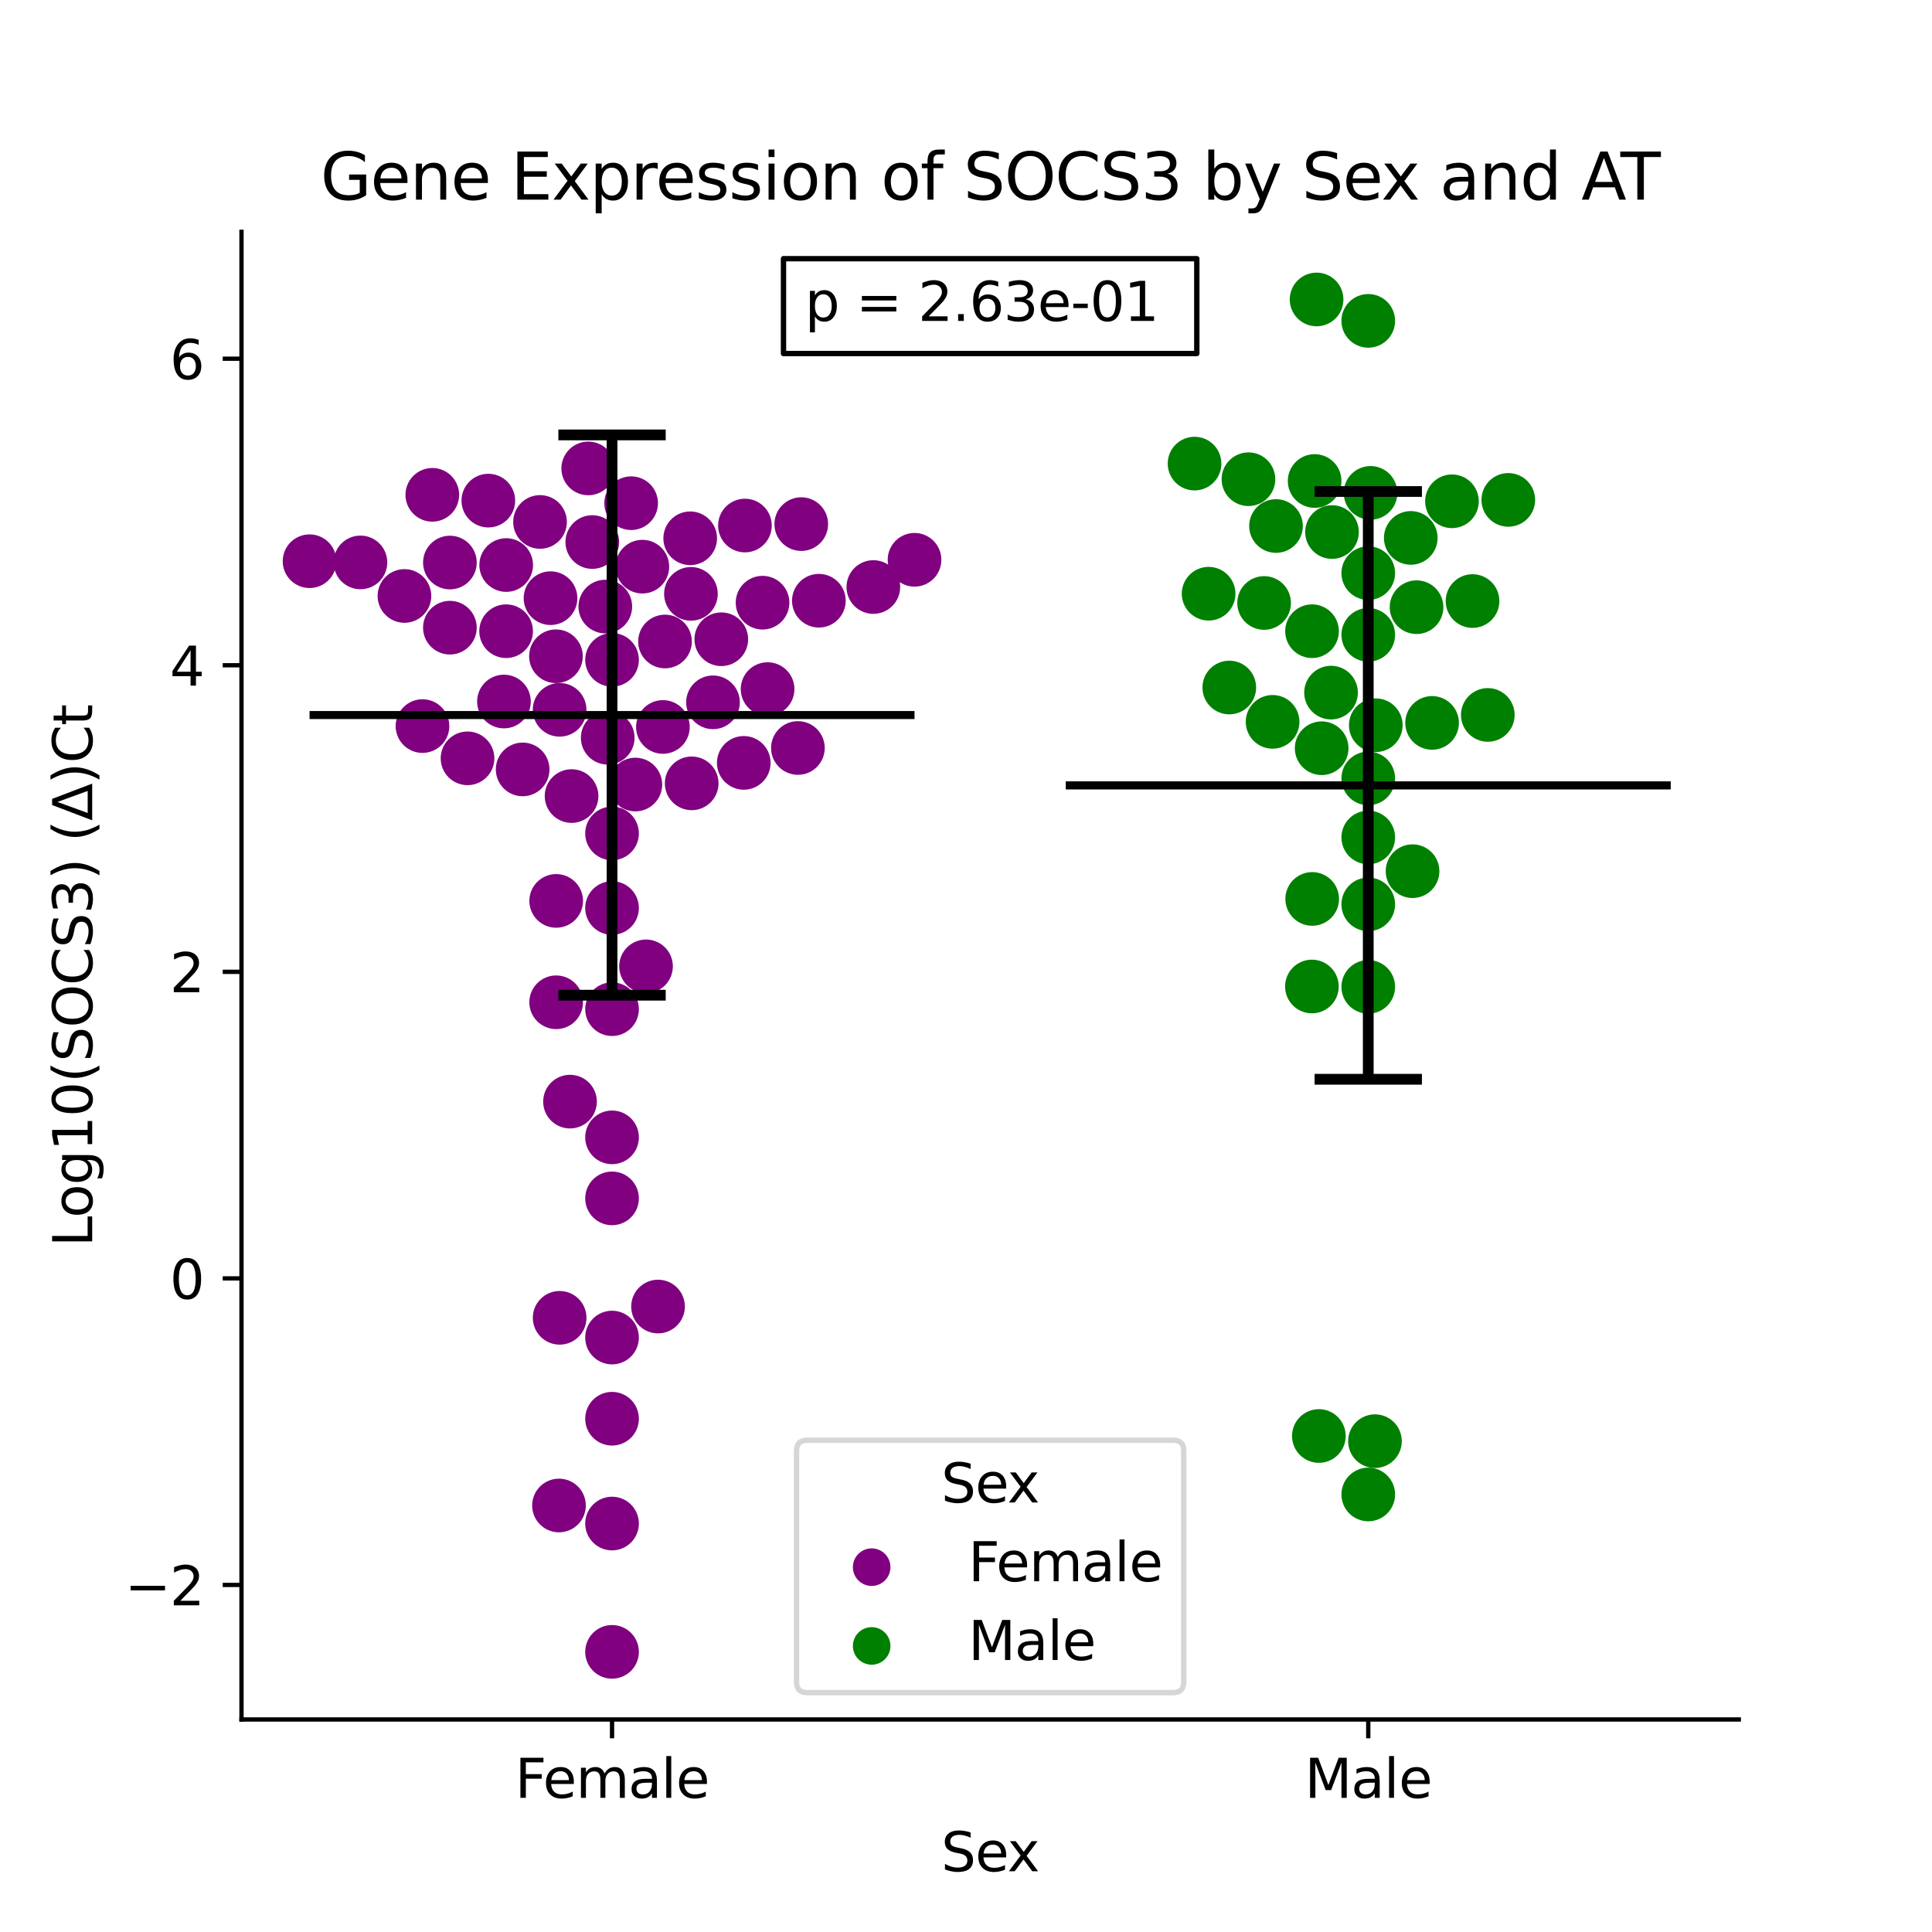 <?xml version="1.0" encoding="utf-8" standalone="no"?>
<!DOCTYPE svg PUBLIC "-//W3C//DTD SVG 1.1//EN"
  "http://www.w3.org/Graphics/SVG/1.1/DTD/svg11.dtd">
<svg xmlns:xlink="http://www.w3.org/1999/xlink" width="360pt" height="360pt" viewBox="0 0 360 360" xmlns="http://www.w3.org/2000/svg" version="1.1">
 <defs>
  <style type="text/css">*{stroke-linejoin: round; stroke-linecap: butt}</style>
 </defs>
 <g id="figure_1">
  <g id="patch_1">
   <path d="M 0 360 
L 360 360 
L 360 0 
L 0 0 
z
" style="fill: #ffffff"/>
  </g>
  <g id="axes_1">
   <g id="patch_2">
    <path d="M 45 320.4 
L 324 320.4 
L 324 43.2 
L 45 43.2 
z
" style="fill: #ffffff"/>
   </g>
   <g id="PathCollection_1">
    <defs>
     <path id="C0_0_de89e93b47" d="M 0 5 
C 1.326 5 2.598 4.473 3.536 3.536 
C 4.473 2.598 5 1.326 5 -0 
C 5 -1.326 4.473 -2.598 3.536 -3.536 
C 2.598 -4.473 1.326 -5 0 -5 
C -1.326 -5 -2.598 -4.473 -3.536 -3.536 
C -4.473 -2.598 -5 -1.326 -5 0 
C -5 1.326 -4.473 2.598 -3.536 3.536 
C -2.598 4.473 -1.326 5 0 5 
z
"/>
    </defs>
    <g clip-path="url(#p21f72c6b9f)">
     <use xlink:href="#C0_0_de89e93b47" x="123.913" y="119.534" style="fill: #800080"/>
    </g>
    <g clip-path="url(#p21f72c6b9f)">
     <use xlink:href="#C0_0_de89e93b47" x="114.045" y="169.196" style="fill: #800080"/>
    </g>
    <g clip-path="url(#p21f72c6b9f)">
     <use xlink:href="#C0_0_de89e93b47" x="57.682" y="104.575" style="fill: #800080"/>
    </g>
    <g clip-path="url(#p21f72c6b9f)">
     <use xlink:href="#C0_0_de89e93b47" x="170.409" y="104.309" style="fill: #800080"/>
    </g>
    <g clip-path="url(#p21f72c6b9f)">
     <use xlink:href="#C0_0_de89e93b47" x="132.855" y="130.869" style="fill: #800080"/>
    </g>
    <g clip-path="url(#p21f72c6b9f)">
     <use xlink:href="#C0_0_de89e93b47" x="128.745" y="110.656" style="fill: #800080"/>
    </g>
    <g clip-path="url(#p21f72c6b9f)">
     <use xlink:href="#C0_0_de89e93b47" x="102.582" y="111.461" style="fill: #800080"/>
    </g>
    <g clip-path="url(#p21f72c6b9f)">
     <use xlink:href="#C0_0_de89e93b47" x="93.903" y="130.717" style="fill: #800080"/>
    </g>
    <g clip-path="url(#p21f72c6b9f)">
     <use xlink:href="#C0_0_de89e93b47" x="143.03" y="128.403" style="fill: #800080"/>
    </g>
    <g clip-path="url(#p21f72c6b9f)">
     <use xlink:href="#C0_0_de89e93b47" x="114.045" y="211.93" style="fill: #800080"/>
    </g>
    <g clip-path="url(#p21f72c6b9f)">
     <use xlink:href="#C0_0_de89e93b47" x="117.605" y="93.762" style="fill: #800080"/>
    </g>
    <g clip-path="url(#p21f72c6b9f)">
     <use xlink:href="#C0_0_de89e93b47" x="114.045" y="122.953" style="fill: #800080"/>
    </g>
    <g clip-path="url(#p21f72c6b9f)">
     <use xlink:href="#C0_0_de89e93b47" x="75.361" y="111.047" style="fill: #800080"/>
    </g>
    <g clip-path="url(#p21f72c6b9f)">
     <use xlink:href="#C0_0_de89e93b47" x="138.807" y="97.927" style="fill: #800080"/>
    </g>
    <g clip-path="url(#p21f72c6b9f)">
     <use xlink:href="#C0_0_de89e93b47" x="106.503" y="148.335" style="fill: #800080"/>
    </g>
    <g clip-path="url(#p21f72c6b9f)">
     <use xlink:href="#C0_0_de89e93b47" x="113.24" y="137.472" style="fill: #800080"/>
    </g>
    <g clip-path="url(#p21f72c6b9f)">
     <use xlink:href="#C0_0_de89e93b47" x="149.303" y="97.66" style="fill: #800080"/>
    </g>
    <g clip-path="url(#p21f72c6b9f)">
     <use xlink:href="#C0_0_de89e93b47" x="80.553" y="92.203" style="fill: #800080"/>
    </g>
    <g clip-path="url(#p21f72c6b9f)">
     <use xlink:href="#C0_0_de89e93b47" x="83.832" y="104.822" style="fill: #800080"/>
    </g>
    <g clip-path="url(#p21f72c6b9f)">
     <use xlink:href="#C0_0_de89e93b47" x="103.593" y="122.285" style="fill: #800080"/>
    </g>
    <g clip-path="url(#p21f72c6b9f)">
     <use xlink:href="#C0_0_de89e93b47" x="109.607" y="87.282" style="fill: #800080"/>
    </g>
    <g clip-path="url(#p21f72c6b9f)">
     <use xlink:href="#C0_0_de89e93b47" x="100.627" y="97.257" style="fill: #800080"/>
    </g>
    <g clip-path="url(#p21f72c6b9f)">
     <use xlink:href="#C0_0_de89e93b47" x="123.525" y="135.457" style="fill: #800080"/>
    </g>
    <g clip-path="url(#p21f72c6b9f)">
     <use xlink:href="#C0_0_de89e93b47" x="120.378" y="180.067" style="fill: #800080"/>
    </g>
    <g clip-path="url(#p21f72c6b9f)">
     <use xlink:href="#C0_0_de89e93b47" x="110.363" y="101.002" style="fill: #800080"/>
    </g>
    <g clip-path="url(#p21f72c6b9f)">
     <use xlink:href="#C0_0_de89e93b47" x="90.992" y="93.283" style="fill: #800080"/>
    </g>
    <g clip-path="url(#p21f72c6b9f)">
     <use xlink:href="#C0_0_de89e93b47" x="94.307" y="117.617" style="fill: #800080"/>
    </g>
    <g clip-path="url(#p21f72c6b9f)">
     <use xlink:href="#C0_0_de89e93b47" x="87.116" y="141.304" style="fill: #800080"/>
    </g>
    <g clip-path="url(#p21f72c6b9f)">
     <use xlink:href="#C0_0_de89e93b47" x="94.321" y="105.288" style="fill: #800080"/>
    </g>
    <g clip-path="url(#p21f72c6b9f)">
     <use xlink:href="#C0_0_de89e93b47" x="118.388" y="146.188" style="fill: #800080"/>
    </g>
    <g clip-path="url(#p21f72c6b9f)">
     <use xlink:href="#C0_0_de89e93b47" x="119.694" y="105.588" style="fill: #800080"/>
    </g>
    <g clip-path="url(#p21f72c6b9f)">
     <use xlink:href="#C0_0_de89e93b47" x="114.045" y="283.891" style="fill: #800080"/>
    </g>
    <g clip-path="url(#p21f72c6b9f)">
     <use xlink:href="#C0_0_de89e93b47" x="114.045" y="307.8" style="fill: #800080"/>
    </g>
    <g clip-path="url(#p21f72c6b9f)">
     <use xlink:href="#C0_0_de89e93b47" x="114.045" y="188.043" style="fill: #800080"/>
    </g>
    <g clip-path="url(#p21f72c6b9f)">
     <use xlink:href="#C0_0_de89e93b47" x="162.735" y="109.383" style="fill: #800080"/>
    </g>
    <g clip-path="url(#p21f72c6b9f)">
     <use xlink:href="#C0_0_de89e93b47" x="114.045" y="155.292" style="fill: #800080"/>
    </g>
    <g clip-path="url(#p21f72c6b9f)">
     <use xlink:href="#C0_0_de89e93b47" x="103.638" y="167.871" style="fill: #800080"/>
    </g>
    <g clip-path="url(#p21f72c6b9f)">
     <use xlink:href="#C0_0_de89e93b47" x="128.608" y="100.303" style="fill: #800080"/>
    </g>
    <g clip-path="url(#p21f72c6b9f)">
     <use xlink:href="#C0_0_de89e93b47" x="104.277" y="132.264" style="fill: #800080"/>
    </g>
    <g clip-path="url(#p21f72c6b9f)">
     <use xlink:href="#C0_0_de89e93b47" x="152.583" y="111.935" style="fill: #800080"/>
    </g>
    <g clip-path="url(#p21f72c6b9f)">
     <use xlink:href="#C0_0_de89e93b47" x="138.591" y="142.15" style="fill: #800080"/>
    </g>
    <g clip-path="url(#p21f72c6b9f)">
     <use xlink:href="#C0_0_de89e93b47" x="106.212" y="205.272" style="fill: #800080"/>
    </g>
    <g clip-path="url(#p21f72c6b9f)">
     <use xlink:href="#C0_0_de89e93b47" x="128.885" y="145.966" style="fill: #800080"/>
    </g>
    <g clip-path="url(#p21f72c6b9f)">
     <use xlink:href="#C0_0_de89e93b47" x="103.632" y="186.76" style="fill: #800080"/>
    </g>
    <g clip-path="url(#p21f72c6b9f)">
     <use xlink:href="#C0_0_de89e93b47" x="142.09" y="112.302" style="fill: #800080"/>
    </g>
    <g clip-path="url(#p21f72c6b9f)">
     <use xlink:href="#C0_0_de89e93b47" x="83.83" y="116.958" style="fill: #800080"/>
    </g>
    <g clip-path="url(#p21f72c6b9f)">
     <use xlink:href="#C0_0_de89e93b47" x="104.281" y="245.556" style="fill: #800080"/>
    </g>
    <g clip-path="url(#p21f72c6b9f)">
     <use xlink:href="#C0_0_de89e93b47" x="114.045" y="264.36" style="fill: #800080"/>
    </g>
    <g clip-path="url(#p21f72c6b9f)">
     <use xlink:href="#C0_0_de89e93b47" x="104.158" y="280.526" style="fill: #800080"/>
    </g>
    <g clip-path="url(#p21f72c6b9f)">
     <use xlink:href="#C0_0_de89e93b47" x="114.045" y="223.299" style="fill: #800080"/>
    </g>
    <g clip-path="url(#p21f72c6b9f)">
     <use xlink:href="#C0_0_de89e93b47" x="148.679" y="139.376" style="fill: #800080"/>
    </g>
    <g clip-path="url(#p21f72c6b9f)">
     <use xlink:href="#C0_0_de89e93b47" x="67.163" y="104.798" style="fill: #800080"/>
    </g>
    <g clip-path="url(#p21f72c6b9f)">
     <use xlink:href="#C0_0_de89e93b47" x="134.403" y="119.115" style="fill: #800080"/>
    </g>
    <g clip-path="url(#p21f72c6b9f)">
     <use xlink:href="#C0_0_de89e93b47" x="97.389" y="143.369" style="fill: #800080"/>
    </g>
    <g clip-path="url(#p21f72c6b9f)">
     <use xlink:href="#C0_0_de89e93b47" x="78.724" y="135.294" style="fill: #800080"/>
    </g>
    <g clip-path="url(#p21f72c6b9f)">
     <use xlink:href="#C0_0_de89e93b47" x="112.789" y="113.025" style="fill: #800080"/>
    </g>
    <g clip-path="url(#p21f72c6b9f)">
     <use xlink:href="#C0_0_de89e93b47" x="122.615" y="243.455" style="fill: #800080"/>
    </g>
    <g clip-path="url(#p21f72c6b9f)">
     <use xlink:href="#C0_0_de89e93b47" x="114.045" y="249.234" style="fill: #800080"/>
    </g>
   </g>
   <g id="PathCollection_2">
    <defs>
     <path id="C1_0_05f753db45" d="M 0 5 
C 1.326 5 2.598 4.473 3.536 3.536 
C 4.473 2.598 5 1.326 5 -0 
C 5 -1.326 4.473 -2.598 3.536 -3.536 
C 2.598 -4.473 1.326 -5 0 -5 
C -1.326 -5 -2.598 -4.473 -3.536 -3.536 
C -4.473 -2.598 -5 -1.326 -5 0 
C -5 1.326 -4.473 2.598 -3.536 3.536 
C -2.598 4.473 -1.326 5 0 5 
z
"/>
    </defs>
    <g clip-path="url(#p21f72c6b9f)">
     <use xlink:href="#C1_0_05f753db45" x="254.955" y="59.788" style="fill: #008000"/>
    </g>
    <g clip-path="url(#p21f72c6b9f)">
     <use xlink:href="#C1_0_05f753db45" x="225.207" y="110.63" style="fill: #008000"/>
    </g>
    <g clip-path="url(#p21f72c6b9f)">
     <use xlink:href="#C1_0_05f753db45" x="237.128" y="134.506" style="fill: #008000"/>
    </g>
    <g clip-path="url(#p21f72c6b9f)">
     <use xlink:href="#C1_0_05f753db45" x="254.955" y="183.886" style="fill: #008000"/>
    </g>
    <g clip-path="url(#p21f72c6b9f)">
     <use xlink:href="#C1_0_05f753db45" x="222.586" y="86.383" style="fill: #008000"/>
    </g>
    <g clip-path="url(#p21f72c6b9f)">
     <use xlink:href="#C1_0_05f753db45" x="232.631" y="89.296" style="fill: #008000"/>
    </g>
    <g clip-path="url(#p21f72c6b9f)">
     <use xlink:href="#C1_0_05f753db45" x="255.379" y="91.842" style="fill: #008000"/>
    </g>
    <g clip-path="url(#p21f72c6b9f)">
     <use xlink:href="#C1_0_05f753db45" x="245.753" y="267.577" style="fill: #008000"/>
    </g>
    <g clip-path="url(#p21f72c6b9f)">
     <use xlink:href="#C1_0_05f753db45" x="254.955" y="168.512" style="fill: #008000"/>
    </g>
    <g clip-path="url(#p21f72c6b9f)">
     <use xlink:href="#C1_0_05f753db45" x="254.955" y="278.471" style="fill: #008000"/>
    </g>
    <g clip-path="url(#p21f72c6b9f)">
     <use xlink:href="#C1_0_05f753db45" x="263.954" y="113.142" style="fill: #008000"/>
    </g>
    <g clip-path="url(#p21f72c6b9f)">
     <use xlink:href="#C1_0_05f753db45" x="256.357" y="135.135" style="fill: #008000"/>
    </g>
    <g clip-path="url(#p21f72c6b9f)">
     <use xlink:href="#C1_0_05f753db45" x="244.508" y="167.502" style="fill: #008000"/>
    </g>
    <g clip-path="url(#p21f72c6b9f)">
     <use xlink:href="#C1_0_05f753db45" x="246.272" y="139.422" style="fill: #008000"/>
    </g>
    <g clip-path="url(#p21f72c6b9f)">
     <use xlink:href="#C1_0_05f753db45" x="229.059" y="128.108" style="fill: #008000"/>
    </g>
    <g clip-path="url(#p21f72c6b9f)">
     <use xlink:href="#C1_0_05f753db45" x="277.23" y="133.217" style="fill: #008000"/>
    </g>
    <g clip-path="url(#p21f72c6b9f)">
     <use xlink:href="#C1_0_05f753db45" x="266.847" y="134.702" style="fill: #008000"/>
    </g>
    <g clip-path="url(#p21f72c6b9f)">
     <use xlink:href="#C1_0_05f753db45" x="248.019" y="129.057" style="fill: #008000"/>
    </g>
    <g clip-path="url(#p21f72c6b9f)">
     <use xlink:href="#C1_0_05f753db45" x="263.208" y="162.331" style="fill: #008000"/>
    </g>
    <g clip-path="url(#p21f72c6b9f)">
     <use xlink:href="#C1_0_05f753db45" x="281.049" y="93.148" style="fill: #008000"/>
    </g>
    <g clip-path="url(#p21f72c6b9f)">
     <use xlink:href="#C1_0_05f753db45" x="235.549" y="112.355" style="fill: #008000"/>
    </g>
    <g clip-path="url(#p21f72c6b9f)">
     <use xlink:href="#C1_0_05f753db45" x="254.955" y="156.045" style="fill: #008000"/>
    </g>
    <g clip-path="url(#p21f72c6b9f)">
     <use xlink:href="#C1_0_05f753db45" x="244.455" y="183.819" style="fill: #008000"/>
    </g>
    <g clip-path="url(#p21f72c6b9f)">
     <use xlink:href="#C1_0_05f753db45" x="256.204" y="268.542" style="fill: #008000"/>
    </g>
    <g clip-path="url(#p21f72c6b9f)">
     <use xlink:href="#C1_0_05f753db45" x="245.326" y="55.8" style="fill: #008000"/>
    </g>
    <g clip-path="url(#p21f72c6b9f)">
     <use xlink:href="#C1_0_05f753db45" x="244.963" y="89.626" style="fill: #008000"/>
    </g>
    <g clip-path="url(#p21f72c6b9f)">
     <use xlink:href="#C1_0_05f753db45" x="274.385" y="111.997" style="fill: #008000"/>
    </g>
    <g clip-path="url(#p21f72c6b9f)">
     <use xlink:href="#C1_0_05f753db45" x="248.2" y="99.139" style="fill: #008000"/>
    </g>
    <g clip-path="url(#p21f72c6b9f)">
     <use xlink:href="#C1_0_05f753db45" x="262.876" y="100.231" style="fill: #008000"/>
    </g>
    <g clip-path="url(#p21f72c6b9f)">
     <use xlink:href="#C1_0_05f753db45" x="254.955" y="118.294" style="fill: #008000"/>
    </g>
    <g clip-path="url(#p21f72c6b9f)">
     <use xlink:href="#C1_0_05f753db45" x="244.479" y="117.616" style="fill: #008000"/>
    </g>
    <g clip-path="url(#p21f72c6b9f)">
     <use xlink:href="#C1_0_05f753db45" x="254.955" y="145.046" style="fill: #008000"/>
    </g>
    <g clip-path="url(#p21f72c6b9f)">
     <use xlink:href="#C1_0_05f753db45" x="237.766" y="98.018" style="fill: #008000"/>
    </g>
    <g clip-path="url(#p21f72c6b9f)">
     <use xlink:href="#C1_0_05f753db45" x="254.955" y="106.795" style="fill: #008000"/>
    </g>
    <g clip-path="url(#p21f72c6b9f)">
     <use xlink:href="#C1_0_05f753db45" x="270.552" y="93.408" style="fill: #008000"/>
    </g>
   </g>
   <g id="PathCollection_3"/>
   <g id="PathCollection_4"/>
   <g id="matplotlib.axis_1">
    <g id="xtick_1">
     <g id="line2d_1">
      <defs>
       <path id="m16008ba02d" d="M 0 0 
L 0 3.5 
" style="stroke: #000000; stroke-width: 0.8"/>
      </defs>
      <g>
       <use xlink:href="#m16008ba02d" x="114.045" y="320.4" style="stroke: #000000; stroke-width: 0.8"/>
      </g>
     </g>
     <g id="text_1">
      <!-- Female -->
      <g transform="translate(95.968 334.998) scale(0.1 -0.1)">
       <defs>
        <path id="DejaVuSans-46" d="M 628 4666 
L 3309 4666 
L 3309 4134 
L 1259 4134 
L 1259 2759 
L 3109 2759 
L 3109 2228 
L 1259 2228 
L 1259 0 
L 628 0 
L 628 4666 
z
" transform="scale(0.016)"/>
        <path id="DejaVuSans-65" d="M 3597 1894 
L 3597 1613 
L 953 1613 
Q 991 1019 1311 708 
Q 1631 397 2203 397 
Q 2534 397 2845 478 
Q 3156 559 3463 722 
L 3463 178 
Q 3153 47 2828 -22 
Q 2503 -91 2169 -91 
Q 1331 -91 842 396 
Q 353 884 353 1716 
Q 353 2575 817 3079 
Q 1281 3584 2069 3584 
Q 2775 3584 3186 3129 
Q 3597 2675 3597 1894 
z
M 3022 2063 
Q 3016 2534 2758 2815 
Q 2500 3097 2075 3097 
Q 1594 3097 1305 2825 
Q 1016 2553 972 2059 
L 3022 2063 
z
" transform="scale(0.016)"/>
        <path id="DejaVuSans-6d" d="M 3328 2828 
Q 3544 3216 3844 3400 
Q 4144 3584 4550 3584 
Q 5097 3584 5394 3201 
Q 5691 2819 5691 2113 
L 5691 0 
L 5113 0 
L 5113 2094 
Q 5113 2597 4934 2840 
Q 4756 3084 4391 3084 
Q 3944 3084 3684 2787 
Q 3425 2491 3425 1978 
L 3425 0 
L 2847 0 
L 2847 2094 
Q 2847 2600 2669 2842 
Q 2491 3084 2119 3084 
Q 1678 3084 1418 2786 
Q 1159 2488 1159 1978 
L 1159 0 
L 581 0 
L 581 3500 
L 1159 3500 
L 1159 2956 
Q 1356 3278 1631 3431 
Q 1906 3584 2284 3584 
Q 2666 3584 2933 3390 
Q 3200 3197 3328 2828 
z
" transform="scale(0.016)"/>
        <path id="DejaVuSans-61" d="M 2194 1759 
Q 1497 1759 1228 1600 
Q 959 1441 959 1056 
Q 959 750 1161 570 
Q 1363 391 1709 391 
Q 2188 391 2477 730 
Q 2766 1069 2766 1631 
L 2766 1759 
L 2194 1759 
z
M 3341 1997 
L 3341 0 
L 2766 0 
L 2766 531 
Q 2569 213 2275 61 
Q 1981 -91 1556 -91 
Q 1019 -91 701 211 
Q 384 513 384 1019 
Q 384 1609 779 1909 
Q 1175 2209 1959 2209 
L 2766 2209 
L 2766 2266 
Q 2766 2663 2505 2880 
Q 2244 3097 1772 3097 
Q 1472 3097 1187 3025 
Q 903 2953 641 2809 
L 641 3341 
Q 956 3463 1253 3523 
Q 1550 3584 1831 3584 
Q 2591 3584 2966 3190 
Q 3341 2797 3341 1997 
z
" transform="scale(0.016)"/>
        <path id="DejaVuSans-6c" d="M 603 4863 
L 1178 4863 
L 1178 0 
L 603 0 
L 603 4863 
z
" transform="scale(0.016)"/>
       </defs>
       <use xlink:href="#DejaVuSans-46"/>
       <use xlink:href="#DejaVuSans-65" x="52.02"/>
       <use xlink:href="#DejaVuSans-6d" x="113.543"/>
       <use xlink:href="#DejaVuSans-61" x="210.955"/>
       <use xlink:href="#DejaVuSans-6c" x="272.234"/>
       <use xlink:href="#DejaVuSans-65" x="300.018"/>
      </g>
     </g>
    </g>
    <g id="xtick_2">
     <g id="line2d_2">
      <g>
       <use xlink:href="#m16008ba02d" x="254.955" y="320.4" style="stroke: #000000; stroke-width: 0.8"/>
      </g>
     </g>
     <g id="text_2">
      <!-- Male -->
      <g transform="translate(243.111 334.998) scale(0.1 -0.1)">
       <defs>
        <path id="DejaVuSans-4d" d="M 628 4666 
L 1569 4666 
L 2759 1491 
L 3956 4666 
L 4897 4666 
L 4897 0 
L 4281 0 
L 4281 4097 
L 3078 897 
L 2444 897 
L 1241 4097 
L 1241 0 
L 628 0 
L 628 4666 
z
" transform="scale(0.016)"/>
       </defs>
       <use xlink:href="#DejaVuSans-4d"/>
       <use xlink:href="#DejaVuSans-61" x="86.279"/>
       <use xlink:href="#DejaVuSans-6c" x="147.559"/>
       <use xlink:href="#DejaVuSans-65" x="175.342"/>
      </g>
     </g>
    </g>
    <g id="text_3">
     <!-- Sex -->
     <g transform="translate(175.377 348.677) scale(0.1 -0.1)">
      <defs>
       <path id="DejaVuSans-53" d="M 3425 4513 
L 3425 3897 
Q 3066 4069 2747 4153 
Q 2428 4238 2131 4238 
Q 1616 4238 1336 4038 
Q 1056 3838 1056 3469 
Q 1056 3159 1242 3001 
Q 1428 2844 1947 2747 
L 2328 2669 
Q 3034 2534 3370 2195 
Q 3706 1856 3706 1288 
Q 3706 609 3251 259 
Q 2797 -91 1919 -91 
Q 1588 -91 1214 -16 
Q 841 59 441 206 
L 441 856 
Q 825 641 1194 531 
Q 1563 422 1919 422 
Q 2459 422 2753 634 
Q 3047 847 3047 1241 
Q 3047 1584 2836 1778 
Q 2625 1972 2144 2069 
L 1759 2144 
Q 1053 2284 737 2584 
Q 422 2884 422 3419 
Q 422 4038 858 4394 
Q 1294 4750 2059 4750 
Q 2388 4750 2728 4690 
Q 3069 4631 3425 4513 
z
" transform="scale(0.016)"/>
       <path id="DejaVuSans-78" d="M 3513 3500 
L 2247 1797 
L 3578 0 
L 2900 0 
L 1881 1375 
L 863 0 
L 184 0 
L 1544 1831 
L 300 3500 
L 978 3500 
L 1906 2253 
L 2834 3500 
L 3513 3500 
z
" transform="scale(0.016)"/>
      </defs>
      <use xlink:href="#DejaVuSans-53"/>
      <use xlink:href="#DejaVuSans-65" x="63.477"/>
      <use xlink:href="#DejaVuSans-78" x="123.25"/>
     </g>
    </g>
   </g>
   <g id="matplotlib.axis_2">
    <g id="ytick_1">
     <g id="line2d_3">
      <defs>
       <path id="m64c753001f" d="M 0 0 
L -3.5 0 
" style="stroke: #000000; stroke-width: 0.8"/>
      </defs>
      <g>
       <use xlink:href="#m64c753001f" x="45" y="295.331" style="stroke: #000000; stroke-width: 0.8"/>
      </g>
     </g>
     <g id="text_4">
      <!-- −2 -->
      <g transform="translate(23.258 299.131) scale(0.1 -0.1)">
       <defs>
        <path id="DejaVuSans-2212" d="M 678 2272 
L 4684 2272 
L 4684 1741 
L 678 1741 
L 678 2272 
z
" transform="scale(0.016)"/>
        <path id="DejaVuSans-32" d="M 1228 531 
L 3431 531 
L 3431 0 
L 469 0 
L 469 531 
Q 828 903 1448 1529 
Q 2069 2156 2228 2338 
Q 2531 2678 2651 2914 
Q 2772 3150 2772 3378 
Q 2772 3750 2511 3984 
Q 2250 4219 1831 4219 
Q 1534 4219 1204 4116 
Q 875 4013 500 3803 
L 500 4441 
Q 881 4594 1212 4672 
Q 1544 4750 1819 4750 
Q 2544 4750 2975 4387 
Q 3406 4025 3406 3419 
Q 3406 3131 3298 2873 
Q 3191 2616 2906 2266 
Q 2828 2175 2409 1742 
Q 1991 1309 1228 531 
z
" transform="scale(0.016)"/>
       </defs>
       <use xlink:href="#DejaVuSans-2212"/>
       <use xlink:href="#DejaVuSans-32" x="83.789"/>
      </g>
     </g>
    </g>
    <g id="ytick_2">
     <g id="line2d_4">
      <g>
       <use xlink:href="#m64c753001f" x="45" y="238.208" style="stroke: #000000; stroke-width: 0.8"/>
      </g>
     </g>
     <g id="text_5">
      <!-- 0 -->
      <g transform="translate(31.637 242.008) scale(0.1 -0.1)">
       <defs>
        <path id="DejaVuSans-30" d="M 2034 4250 
Q 1547 4250 1301 3770 
Q 1056 3291 1056 2328 
Q 1056 1369 1301 889 
Q 1547 409 2034 409 
Q 2525 409 2770 889 
Q 3016 1369 3016 2328 
Q 3016 3291 2770 3770 
Q 2525 4250 2034 4250 
z
M 2034 4750 
Q 2819 4750 3233 4129 
Q 3647 3509 3647 2328 
Q 3647 1150 3233 529 
Q 2819 -91 2034 -91 
Q 1250 -91 836 529 
Q 422 1150 422 2328 
Q 422 3509 836 4129 
Q 1250 4750 2034 4750 
z
" transform="scale(0.016)"/>
       </defs>
       <use xlink:href="#DejaVuSans-30"/>
      </g>
     </g>
    </g>
    <g id="ytick_3">
     <g id="line2d_5">
      <g>
       <use xlink:href="#m64c753001f" x="45" y="181.085" style="stroke: #000000; stroke-width: 0.8"/>
      </g>
     </g>
     <g id="text_6">
      <!-- 2 -->
      <g transform="translate(31.637 184.885) scale(0.1 -0.1)">
       <use xlink:href="#DejaVuSans-32"/>
      </g>
     </g>
    </g>
    <g id="ytick_4">
     <g id="line2d_6">
      <g>
       <use xlink:href="#m64c753001f" x="45" y="123.962" style="stroke: #000000; stroke-width: 0.8"/>
      </g>
     </g>
     <g id="text_7">
      <!-- 4 -->
      <g transform="translate(31.637 127.761) scale(0.1 -0.1)">
       <defs>
        <path id="DejaVuSans-34" d="M 2419 4116 
L 825 1625 
L 2419 1625 
L 2419 4116 
z
M 2253 4666 
L 3047 4666 
L 3047 1625 
L 3713 1625 
L 3713 1100 
L 3047 1100 
L 3047 0 
L 2419 0 
L 2419 1100 
L 313 1100 
L 313 1709 
L 2253 4666 
z
" transform="scale(0.016)"/>
       </defs>
       <use xlink:href="#DejaVuSans-34"/>
      </g>
     </g>
    </g>
    <g id="ytick_5">
     <g id="line2d_7">
      <g>
       <use xlink:href="#m64c753001f" x="45" y="66.839" style="stroke: #000000; stroke-width: 0.8"/>
      </g>
     </g>
     <g id="text_8">
      <!-- 6 -->
      <g transform="translate(31.637 70.638) scale(0.1 -0.1)">
       <defs>
        <path id="DejaVuSans-36" d="M 2113 2584 
Q 1688 2584 1439 2293 
Q 1191 2003 1191 1497 
Q 1191 994 1439 701 
Q 1688 409 2113 409 
Q 2538 409 2786 701 
Q 3034 994 3034 1497 
Q 3034 2003 2786 2293 
Q 2538 2584 2113 2584 
z
M 3366 4563 
L 3366 3988 
Q 3128 4100 2886 4159 
Q 2644 4219 2406 4219 
Q 1781 4219 1451 3797 
Q 1122 3375 1075 2522 
Q 1259 2794 1537 2939 
Q 1816 3084 2150 3084 
Q 2853 3084 3261 2657 
Q 3669 2231 3669 1497 
Q 3669 778 3244 343 
Q 2819 -91 2113 -91 
Q 1303 -91 875 529 
Q 447 1150 447 2328 
Q 447 3434 972 4092 
Q 1497 4750 2381 4750 
Q 2619 4750 2861 4703 
Q 3103 4656 3366 4563 
z
" transform="scale(0.016)"/>
       </defs>
       <use xlink:href="#DejaVuSans-36"/>
      </g>
     </g>
    </g>
    <g id="text_9">
     <!-- Log10(SOCS3) (Δ)Ct -->
     <g transform="translate(17.178 232.316) rotate(-90) scale(0.1 -0.1)">
      <defs>
       <path id="DejaVuSans-4c" d="M 628 4666 
L 1259 4666 
L 1259 531 
L 3531 531 
L 3531 0 
L 628 0 
L 628 4666 
z
" transform="scale(0.016)"/>
       <path id="DejaVuSans-6f" d="M 1959 3097 
Q 1497 3097 1228 2736 
Q 959 2375 959 1747 
Q 959 1119 1226 758 
Q 1494 397 1959 397 
Q 2419 397 2687 759 
Q 2956 1122 2956 1747 
Q 2956 2369 2687 2733 
Q 2419 3097 1959 3097 
z
M 1959 3584 
Q 2709 3584 3137 3096 
Q 3566 2609 3566 1747 
Q 3566 888 3137 398 
Q 2709 -91 1959 -91 
Q 1206 -91 779 398 
Q 353 888 353 1747 
Q 353 2609 779 3096 
Q 1206 3584 1959 3584 
z
" transform="scale(0.016)"/>
       <path id="DejaVuSans-67" d="M 2906 1791 
Q 2906 2416 2648 2759 
Q 2391 3103 1925 3103 
Q 1463 3103 1205 2759 
Q 947 2416 947 1791 
Q 947 1169 1205 825 
Q 1463 481 1925 481 
Q 2391 481 2648 825 
Q 2906 1169 2906 1791 
z
M 3481 434 
Q 3481 -459 3084 -895 
Q 2688 -1331 1869 -1331 
Q 1566 -1331 1297 -1286 
Q 1028 -1241 775 -1147 
L 775 -588 
Q 1028 -725 1275 -790 
Q 1522 -856 1778 -856 
Q 2344 -856 2625 -561 
Q 2906 -266 2906 331 
L 2906 616 
Q 2728 306 2450 153 
Q 2172 0 1784 0 
Q 1141 0 747 490 
Q 353 981 353 1791 
Q 353 2603 747 3093 
Q 1141 3584 1784 3584 
Q 2172 3584 2450 3431 
Q 2728 3278 2906 2969 
L 2906 3500 
L 3481 3500 
L 3481 434 
z
" transform="scale(0.016)"/>
       <path id="DejaVuSans-31" d="M 794 531 
L 1825 531 
L 1825 4091 
L 703 3866 
L 703 4441 
L 1819 4666 
L 2450 4666 
L 2450 531 
L 3481 531 
L 3481 0 
L 794 0 
L 794 531 
z
" transform="scale(0.016)"/>
       <path id="DejaVuSans-28" d="M 1984 4856 
Q 1566 4138 1362 3434 
Q 1159 2731 1159 2009 
Q 1159 1288 1364 580 
Q 1569 -128 1984 -844 
L 1484 -844 
Q 1016 -109 783 600 
Q 550 1309 550 2009 
Q 550 2706 781 3412 
Q 1013 4119 1484 4856 
L 1984 4856 
z
" transform="scale(0.016)"/>
       <path id="DejaVuSans-4f" d="M 2522 4238 
Q 1834 4238 1429 3725 
Q 1025 3213 1025 2328 
Q 1025 1447 1429 934 
Q 1834 422 2522 422 
Q 3209 422 3611 934 
Q 4013 1447 4013 2328 
Q 4013 3213 3611 3725 
Q 3209 4238 2522 4238 
z
M 2522 4750 
Q 3503 4750 4090 4092 
Q 4678 3434 4678 2328 
Q 4678 1225 4090 567 
Q 3503 -91 2522 -91 
Q 1538 -91 948 565 
Q 359 1222 359 2328 
Q 359 3434 948 4092 
Q 1538 4750 2522 4750 
z
" transform="scale(0.016)"/>
       <path id="DejaVuSans-43" d="M 4122 4306 
L 4122 3641 
Q 3803 3938 3442 4084 
Q 3081 4231 2675 4231 
Q 1875 4231 1450 3742 
Q 1025 3253 1025 2328 
Q 1025 1406 1450 917 
Q 1875 428 2675 428 
Q 3081 428 3442 575 
Q 3803 722 4122 1019 
L 4122 359 
Q 3791 134 3420 21 
Q 3050 -91 2638 -91 
Q 1578 -91 968 557 
Q 359 1206 359 2328 
Q 359 3453 968 4101 
Q 1578 4750 2638 4750 
Q 3056 4750 3426 4639 
Q 3797 4528 4122 4306 
z
" transform="scale(0.016)"/>
       <path id="DejaVuSans-33" d="M 2597 2516 
Q 3050 2419 3304 2112 
Q 3559 1806 3559 1356 
Q 3559 666 3084 287 
Q 2609 -91 1734 -91 
Q 1441 -91 1130 -33 
Q 819 25 488 141 
L 488 750 
Q 750 597 1062 519 
Q 1375 441 1716 441 
Q 2309 441 2620 675 
Q 2931 909 2931 1356 
Q 2931 1769 2642 2001 
Q 2353 2234 1838 2234 
L 1294 2234 
L 1294 2753 
L 1863 2753 
Q 2328 2753 2575 2939 
Q 2822 3125 2822 3475 
Q 2822 3834 2567 4026 
Q 2313 4219 1838 4219 
Q 1578 4219 1281 4162 
Q 984 4106 628 3988 
L 628 4550 
Q 988 4650 1302 4700 
Q 1616 4750 1894 4750 
Q 2613 4750 3031 4423 
Q 3450 4097 3450 3541 
Q 3450 3153 3228 2886 
Q 3006 2619 2597 2516 
z
" transform="scale(0.016)"/>
       <path id="DejaVuSans-29" d="M 513 4856 
L 1013 4856 
Q 1481 4119 1714 3412 
Q 1947 2706 1947 2009 
Q 1947 1309 1714 600 
Q 1481 -109 1013 -844 
L 513 -844 
Q 928 -128 1133 580 
Q 1338 1288 1338 2009 
Q 1338 2731 1133 3434 
Q 928 4138 513 4856 
z
" transform="scale(0.016)"/>
       <path id="DejaVuSans-20" transform="scale(0.016)"/>
       <path id="DejaVuSans-394" d="M 2188 4044 
L 906 525 
L 3472 525 
L 2188 4044 
z
M 50 0 
L 1831 4666 
L 2547 4666 
L 4325 0 
L 50 0 
z
" transform="scale(0.016)"/>
       <path id="DejaVuSans-74" d="M 1172 4494 
L 1172 3500 
L 2356 3500 
L 2356 3053 
L 1172 3053 
L 1172 1153 
Q 1172 725 1289 603 
Q 1406 481 1766 481 
L 2356 481 
L 2356 0 
L 1766 0 
Q 1100 0 847 248 
Q 594 497 594 1153 
L 594 3053 
L 172 3053 
L 172 3500 
L 594 3500 
L 594 4494 
L 1172 4494 
z
" transform="scale(0.016)"/>
      </defs>
      <use xlink:href="#DejaVuSans-4c"/>
      <use xlink:href="#DejaVuSans-6f" x="53.963"/>
      <use xlink:href="#DejaVuSans-67" x="115.145"/>
      <use xlink:href="#DejaVuSans-31" x="178.621"/>
      <use xlink:href="#DejaVuSans-30" x="242.244"/>
      <use xlink:href="#DejaVuSans-28" x="305.867"/>
      <use xlink:href="#DejaVuSans-53" x="344.881"/>
      <use xlink:href="#DejaVuSans-4f" x="408.357"/>
      <use xlink:href="#DejaVuSans-43" x="487.068"/>
      <use xlink:href="#DejaVuSans-53" x="556.893"/>
      <use xlink:href="#DejaVuSans-33" x="620.369"/>
      <use xlink:href="#DejaVuSans-29" x="683.992"/>
      <use xlink:href="#DejaVuSans-20" x="723.006"/>
      <use xlink:href="#DejaVuSans-28" x="754.793"/>
      <use xlink:href="#DejaVuSans-394" x="793.807"/>
      <use xlink:href="#DejaVuSans-29" x="862.215"/>
      <use xlink:href="#DejaVuSans-43" x="901.229"/>
      <use xlink:href="#DejaVuSans-74" x="971.053"/>
     </g>
    </g>
   </g>
   <g id="LineCollection_1">
    <path d="M 114.045 185.44 
L 114.045 81.039 
" clip-path="url(#p21f72c6b9f)" style="fill: none; stroke: #000000; stroke-width: 2"/>
   </g>
   <g id="line2d_8">
    <defs>
     <path id="m52683ffbb1" d="M 10 0 
L -10 -0 
" style="stroke: #000000; stroke-width: 2"/>
    </defs>
    <g clip-path="url(#p21f72c6b9f)">
     <use xlink:href="#m52683ffbb1" x="114.045" y="185.44" style="stroke: #000000; stroke-width: 2"/>
    </g>
   </g>
   <g id="line2d_9">
    <g clip-path="url(#p21f72c6b9f)">
     <use xlink:href="#m52683ffbb1" x="114.045" y="81.039" style="stroke: #000000; stroke-width: 2"/>
    </g>
   </g>
   <g id="LineCollection_2">
    <path d="M 254.955 201.105 
L 254.955 91.586 
" clip-path="url(#p21f72c6b9f)" style="fill: none; stroke: #000000; stroke-width: 2"/>
   </g>
   <g id="line2d_10">
    <g clip-path="url(#p21f72c6b9f)">
     <use xlink:href="#m52683ffbb1" x="254.955" y="201.105" style="stroke: #000000; stroke-width: 2"/>
    </g>
   </g>
   <g id="line2d_11">
    <g clip-path="url(#p21f72c6b9f)">
     <use xlink:href="#m52683ffbb1" x="254.955" y="91.586" style="stroke: #000000; stroke-width: 2"/>
    </g>
   </g>
   <g id="LineCollection_3">
    <path d="M 57.682 133.24 
L 170.409 133.24 
" clip-path="url(#p21f72c6b9f)" style="fill: none; stroke: #000000; stroke-width: 1.5"/>
   </g>
   <g id="LineCollection_4">
    <path d="M 198.591 146.346 
L 311.318 146.346 
" clip-path="url(#p21f72c6b9f)" style="fill: none; stroke: #000000; stroke-width: 1.5"/>
   </g>
   <g id="patch_3">
    <path d="M 45 320.4 
L 45 43.2 
" style="fill: none; stroke: #000000; stroke-width: 0.8; stroke-linejoin: miter; stroke-linecap: square"/>
   </g>
   <g id="patch_4">
    <path d="M 45 320.4 
L 324 320.4 
" style="fill: none; stroke: #000000; stroke-width: 0.8; stroke-linejoin: miter; stroke-linecap: square"/>
   </g>
   <g id="text_10">
    <!-- Gene Expression of SOCS3 by Sex and AT -->
    <g transform="translate(59.718 37.2) scale(0.12 -0.12)">
     <defs>
      <path id="DejaVuSans-47" d="M 3809 666 
L 3809 1919 
L 2778 1919 
L 2778 2438 
L 4434 2438 
L 4434 434 
Q 4069 175 3628 42 
Q 3188 -91 2688 -91 
Q 1594 -91 976 548 
Q 359 1188 359 2328 
Q 359 3472 976 4111 
Q 1594 4750 2688 4750 
Q 3144 4750 3555 4637 
Q 3966 4525 4313 4306 
L 4313 3634 
Q 3963 3931 3569 4081 
Q 3175 4231 2741 4231 
Q 1884 4231 1454 3753 
Q 1025 3275 1025 2328 
Q 1025 1384 1454 906 
Q 1884 428 2741 428 
Q 3075 428 3337 486 
Q 3600 544 3809 666 
z
" transform="scale(0.016)"/>
      <path id="DejaVuSans-6e" d="M 3513 2113 
L 3513 0 
L 2938 0 
L 2938 2094 
Q 2938 2591 2744 2837 
Q 2550 3084 2163 3084 
Q 1697 3084 1428 2787 
Q 1159 2491 1159 1978 
L 1159 0 
L 581 0 
L 581 3500 
L 1159 3500 
L 1159 2956 
Q 1366 3272 1645 3428 
Q 1925 3584 2291 3584 
Q 2894 3584 3203 3211 
Q 3513 2838 3513 2113 
z
" transform="scale(0.016)"/>
      <path id="DejaVuSans-45" d="M 628 4666 
L 3578 4666 
L 3578 4134 
L 1259 4134 
L 1259 2753 
L 3481 2753 
L 3481 2222 
L 1259 2222 
L 1259 531 
L 3634 531 
L 3634 0 
L 628 0 
L 628 4666 
z
" transform="scale(0.016)"/>
      <path id="DejaVuSans-70" d="M 1159 525 
L 1159 -1331 
L 581 -1331 
L 581 3500 
L 1159 3500 
L 1159 2969 
Q 1341 3281 1617 3432 
Q 1894 3584 2278 3584 
Q 2916 3584 3314 3078 
Q 3713 2572 3713 1747 
Q 3713 922 3314 415 
Q 2916 -91 2278 -91 
Q 1894 -91 1617 61 
Q 1341 213 1159 525 
z
M 3116 1747 
Q 3116 2381 2855 2742 
Q 2594 3103 2138 3103 
Q 1681 3103 1420 2742 
Q 1159 2381 1159 1747 
Q 1159 1113 1420 752 
Q 1681 391 2138 391 
Q 2594 391 2855 752 
Q 3116 1113 3116 1747 
z
" transform="scale(0.016)"/>
      <path id="DejaVuSans-72" d="M 2631 2963 
Q 2534 3019 2420 3045 
Q 2306 3072 2169 3072 
Q 1681 3072 1420 2755 
Q 1159 2438 1159 1844 
L 1159 0 
L 581 0 
L 581 3500 
L 1159 3500 
L 1159 2956 
Q 1341 3275 1631 3429 
Q 1922 3584 2338 3584 
Q 2397 3584 2469 3576 
Q 2541 3569 2628 3553 
L 2631 2963 
z
" transform="scale(0.016)"/>
      <path id="DejaVuSans-73" d="M 2834 3397 
L 2834 2853 
Q 2591 2978 2328 3040 
Q 2066 3103 1784 3103 
Q 1356 3103 1142 2972 
Q 928 2841 928 2578 
Q 928 2378 1081 2264 
Q 1234 2150 1697 2047 
L 1894 2003 
Q 2506 1872 2764 1633 
Q 3022 1394 3022 966 
Q 3022 478 2636 193 
Q 2250 -91 1575 -91 
Q 1294 -91 989 -36 
Q 684 19 347 128 
L 347 722 
Q 666 556 975 473 
Q 1284 391 1588 391 
Q 1994 391 2212 530 
Q 2431 669 2431 922 
Q 2431 1156 2273 1281 
Q 2116 1406 1581 1522 
L 1381 1569 
Q 847 1681 609 1914 
Q 372 2147 372 2553 
Q 372 3047 722 3315 
Q 1072 3584 1716 3584 
Q 2034 3584 2315 3537 
Q 2597 3491 2834 3397 
z
" transform="scale(0.016)"/>
      <path id="DejaVuSans-69" d="M 603 3500 
L 1178 3500 
L 1178 0 
L 603 0 
L 603 3500 
z
M 603 4863 
L 1178 4863 
L 1178 4134 
L 603 4134 
L 603 4863 
z
" transform="scale(0.016)"/>
      <path id="DejaVuSans-66" d="M 2375 4863 
L 2375 4384 
L 1825 4384 
Q 1516 4384 1395 4259 
Q 1275 4134 1275 3809 
L 1275 3500 
L 2222 3500 
L 2222 3053 
L 1275 3053 
L 1275 0 
L 697 0 
L 697 3053 
L 147 3053 
L 147 3500 
L 697 3500 
L 697 3744 
Q 697 4328 969 4595 
Q 1241 4863 1831 4863 
L 2375 4863 
z
" transform="scale(0.016)"/>
      <path id="DejaVuSans-62" d="M 3116 1747 
Q 3116 2381 2855 2742 
Q 2594 3103 2138 3103 
Q 1681 3103 1420 2742 
Q 1159 2381 1159 1747 
Q 1159 1113 1420 752 
Q 1681 391 2138 391 
Q 2594 391 2855 752 
Q 3116 1113 3116 1747 
z
M 1159 2969 
Q 1341 3281 1617 3432 
Q 1894 3584 2278 3584 
Q 2916 3584 3314 3078 
Q 3713 2572 3713 1747 
Q 3713 922 3314 415 
Q 2916 -91 2278 -91 
Q 1894 -91 1617 61 
Q 1341 213 1159 525 
L 1159 0 
L 581 0 
L 581 4863 
L 1159 4863 
L 1159 2969 
z
" transform="scale(0.016)"/>
      <path id="DejaVuSans-79" d="M 2059 -325 
Q 1816 -950 1584 -1140 
Q 1353 -1331 966 -1331 
L 506 -1331 
L 506 -850 
L 844 -850 
Q 1081 -850 1212 -737 
Q 1344 -625 1503 -206 
L 1606 56 
L 191 3500 
L 800 3500 
L 1894 763 
L 2988 3500 
L 3597 3500 
L 2059 -325 
z
" transform="scale(0.016)"/>
      <path id="DejaVuSans-64" d="M 2906 2969 
L 2906 4863 
L 3481 4863 
L 3481 0 
L 2906 0 
L 2906 525 
Q 2725 213 2448 61 
Q 2172 -91 1784 -91 
Q 1150 -91 751 415 
Q 353 922 353 1747 
Q 353 2572 751 3078 
Q 1150 3584 1784 3584 
Q 2172 3584 2448 3432 
Q 2725 3281 2906 2969 
z
M 947 1747 
Q 947 1113 1208 752 
Q 1469 391 1925 391 
Q 2381 391 2643 752 
Q 2906 1113 2906 1747 
Q 2906 2381 2643 2742 
Q 2381 3103 1925 3103 
Q 1469 3103 1208 2742 
Q 947 2381 947 1747 
z
" transform="scale(0.016)"/>
      <path id="DejaVuSans-41" d="M 2188 4044 
L 1331 1722 
L 3047 1722 
L 2188 4044 
z
M 1831 4666 
L 2547 4666 
L 4325 0 
L 3669 0 
L 3244 1197 
L 1141 1197 
L 716 0 
L 50 0 
L 1831 4666 
z
" transform="scale(0.016)"/>
      <path id="DejaVuSans-54" d="M -19 4666 
L 3928 4666 
L 3928 4134 
L 2272 4134 
L 2272 0 
L 1638 0 
L 1638 4134 
L -19 4134 
L -19 4666 
z
" transform="scale(0.016)"/>
     </defs>
     <use xlink:href="#DejaVuSans-47"/>
     <use xlink:href="#DejaVuSans-65" x="77.49"/>
     <use xlink:href="#DejaVuSans-6e" x="139.014"/>
     <use xlink:href="#DejaVuSans-65" x="202.393"/>
     <use xlink:href="#DejaVuSans-20" x="263.916"/>
     <use xlink:href="#DejaVuSans-45" x="295.703"/>
     <use xlink:href="#DejaVuSans-78" x="358.887"/>
     <use xlink:href="#DejaVuSans-70" x="418.066"/>
     <use xlink:href="#DejaVuSans-72" x="481.543"/>
     <use xlink:href="#DejaVuSans-65" x="520.406"/>
     <use xlink:href="#DejaVuSans-73" x="581.93"/>
     <use xlink:href="#DejaVuSans-73" x="634.029"/>
     <use xlink:href="#DejaVuSans-69" x="686.129"/>
     <use xlink:href="#DejaVuSans-6f" x="713.912"/>
     <use xlink:href="#DejaVuSans-6e" x="775.094"/>
     <use xlink:href="#DejaVuSans-20" x="838.473"/>
     <use xlink:href="#DejaVuSans-6f" x="870.26"/>
     <use xlink:href="#DejaVuSans-66" x="931.441"/>
     <use xlink:href="#DejaVuSans-20" x="966.646"/>
     <use xlink:href="#DejaVuSans-53" x="998.434"/>
     <use xlink:href="#DejaVuSans-4f" x="1061.91"/>
     <use xlink:href="#DejaVuSans-43" x="1140.621"/>
     <use xlink:href="#DejaVuSans-53" x="1210.445"/>
     <use xlink:href="#DejaVuSans-33" x="1273.922"/>
     <use xlink:href="#DejaVuSans-20" x="1337.545"/>
     <use xlink:href="#DejaVuSans-62" x="1369.332"/>
     <use xlink:href="#DejaVuSans-79" x="1432.809"/>
     <use xlink:href="#DejaVuSans-20" x="1491.988"/>
     <use xlink:href="#DejaVuSans-53" x="1523.775"/>
     <use xlink:href="#DejaVuSans-65" x="1587.252"/>
     <use xlink:href="#DejaVuSans-78" x="1647.025"/>
     <use xlink:href="#DejaVuSans-20" x="1706.205"/>
     <use xlink:href="#DejaVuSans-61" x="1737.992"/>
     <use xlink:href="#DejaVuSans-6e" x="1799.271"/>
     <use xlink:href="#DejaVuSans-64" x="1862.65"/>
     <use xlink:href="#DejaVuSans-20" x="1926.127"/>
     <use xlink:href="#DejaVuSans-41" x="1957.914"/>
     <use xlink:href="#DejaVuSans-54" x="2018.572"/>
    </g>
   </g>
   <g id="patch_5">
    <path d="M 145.993 65.878 
L 223.007 65.878 
L 223.007 48.2 
L 145.993 48.2 
z
" style="fill: #ffffff; stroke: #000000; stroke-linejoin: miter"/>
   </g>
   <g id="text_11">
    <!-- p = 2.63e-01  -->
    <g transform="translate(149.993 59.798) scale(0.1 -0.1)">
     <defs>
      <path id="DejaVuSans-3d" d="M 678 2906 
L 4684 2906 
L 4684 2381 
L 678 2381 
L 678 2906 
z
M 678 1631 
L 4684 1631 
L 4684 1100 
L 678 1100 
L 678 1631 
z
" transform="scale(0.016)"/>
      <path id="DejaVuSans-2e" d="M 684 794 
L 1344 794 
L 1344 0 
L 684 0 
L 684 794 
z
" transform="scale(0.016)"/>
      <path id="DejaVuSans-2d" d="M 313 2009 
L 1997 2009 
L 1997 1497 
L 313 1497 
L 313 2009 
z
" transform="scale(0.016)"/>
     </defs>
     <use xlink:href="#DejaVuSans-70"/>
     <use xlink:href="#DejaVuSans-20" x="63.477"/>
     <use xlink:href="#DejaVuSans-3d" x="95.264"/>
     <use xlink:href="#DejaVuSans-20" x="179.053"/>
     <use xlink:href="#DejaVuSans-32" x="210.84"/>
     <use xlink:href="#DejaVuSans-2e" x="274.463"/>
     <use xlink:href="#DejaVuSans-36" x="306.25"/>
     <use xlink:href="#DejaVuSans-33" x="369.873"/>
     <use xlink:href="#DejaVuSans-65" x="433.496"/>
     <use xlink:href="#DejaVuSans-2d" x="495.02"/>
     <use xlink:href="#DejaVuSans-30" x="531.104"/>
     <use xlink:href="#DejaVuSans-31" x="594.727"/>
     <use xlink:href="#DejaVuSans-20" x="658.35"/>
    </g>
   </g>
   <g id="legend_1">
    <g id="patch_6">
     <path d="M 150.423 315.4 
L 218.577 315.4 
Q 220.577 315.4 220.577 313.4 
L 220.577 270.366 
Q 220.577 268.366 218.577 268.366 
L 150.423 268.366 
Q 148.423 268.366 148.423 270.366 
L 148.423 313.4 
Q 148.423 315.4 150.423 315.4 
z
" style="fill: #ffffff; opacity: 0.8; stroke: #cccccc; stroke-linejoin: miter"/>
    </g>
    <g id="text_12">
     <!-- Sex -->
     <g transform="translate(175.377 279.964) scale(0.1 -0.1)">
      <use xlink:href="#DejaVuSans-53"/>
      <use xlink:href="#DejaVuSans-65" x="63.477"/>
      <use xlink:href="#DejaVuSans-78" x="123.25"/>
     </g>
    </g>
    <g id="PathCollection_5">
     <defs>
      <path id="mae6a1ec79c" d="M 0 3 
C 0.796 3 1.559 2.684 2.121 2.121 
C 2.684 1.559 3 0.796 3 0 
C 3 -0.796 2.684 -1.559 2.121 -2.121 
C 1.559 -2.684 0.796 -3 0 -3 
C -0.796 -3 -1.559 -2.684 -2.121 -2.121 
C -2.684 -1.559 -3 -0.796 -3 0 
C -3 0.796 -2.684 1.559 -2.121 2.121 
C -1.559 2.684 -0.796 3 0 3 
z
" style="stroke: #800080"/>
     </defs>
     <g>
      <use xlink:href="#mae6a1ec79c" x="162.423" y="292.017" style="fill: #800080; stroke: #800080"/>
     </g>
    </g>
    <g id="text_13">
     <!-- Female -->
     <g transform="translate(180.423 294.642) scale(0.1 -0.1)">
      <use xlink:href="#DejaVuSans-46"/>
      <use xlink:href="#DejaVuSans-65" x="52.02"/>
      <use xlink:href="#DejaVuSans-6d" x="113.543"/>
      <use xlink:href="#DejaVuSans-61" x="210.955"/>
      <use xlink:href="#DejaVuSans-6c" x="272.234"/>
      <use xlink:href="#DejaVuSans-65" x="300.018"/>
     </g>
    </g>
    <g id="PathCollection_6">
     <defs>
      <path id="m7e7bcf6fb6" d="M 0 3 
C 0.796 3 1.559 2.684 2.121 2.121 
C 2.684 1.559 3 0.796 3 0 
C 3 -0.796 2.684 -1.559 2.121 -2.121 
C 1.559 -2.684 0.796 -3 0 -3 
C -0.796 -3 -1.559 -2.684 -2.121 -2.121 
C -2.684 -1.559 -3 -0.796 -3 0 
C -3 0.796 -2.684 1.559 -2.121 2.121 
C -1.559 2.684 -0.796 3 0 3 
z
" style="stroke: #008000"/>
     </defs>
     <g>
      <use xlink:href="#m7e7bcf6fb6" x="162.423" y="306.695" style="fill: #008000; stroke: #008000"/>
     </g>
    </g>
    <g id="text_14">
     <!-- Male -->
     <g transform="translate(180.423 309.32) scale(0.1 -0.1)">
      <use xlink:href="#DejaVuSans-4d"/>
      <use xlink:href="#DejaVuSans-61" x="86.279"/>
      <use xlink:href="#DejaVuSans-6c" x="147.559"/>
      <use xlink:href="#DejaVuSans-65" x="175.342"/>
     </g>
    </g>
   </g>
  </g>
 </g>
 <defs>
  <clipPath id="p21f72c6b9f">
   <rect x="45" y="43.2" width="279" height="277.2"/>
  </clipPath>
 </defs>
</svg>
